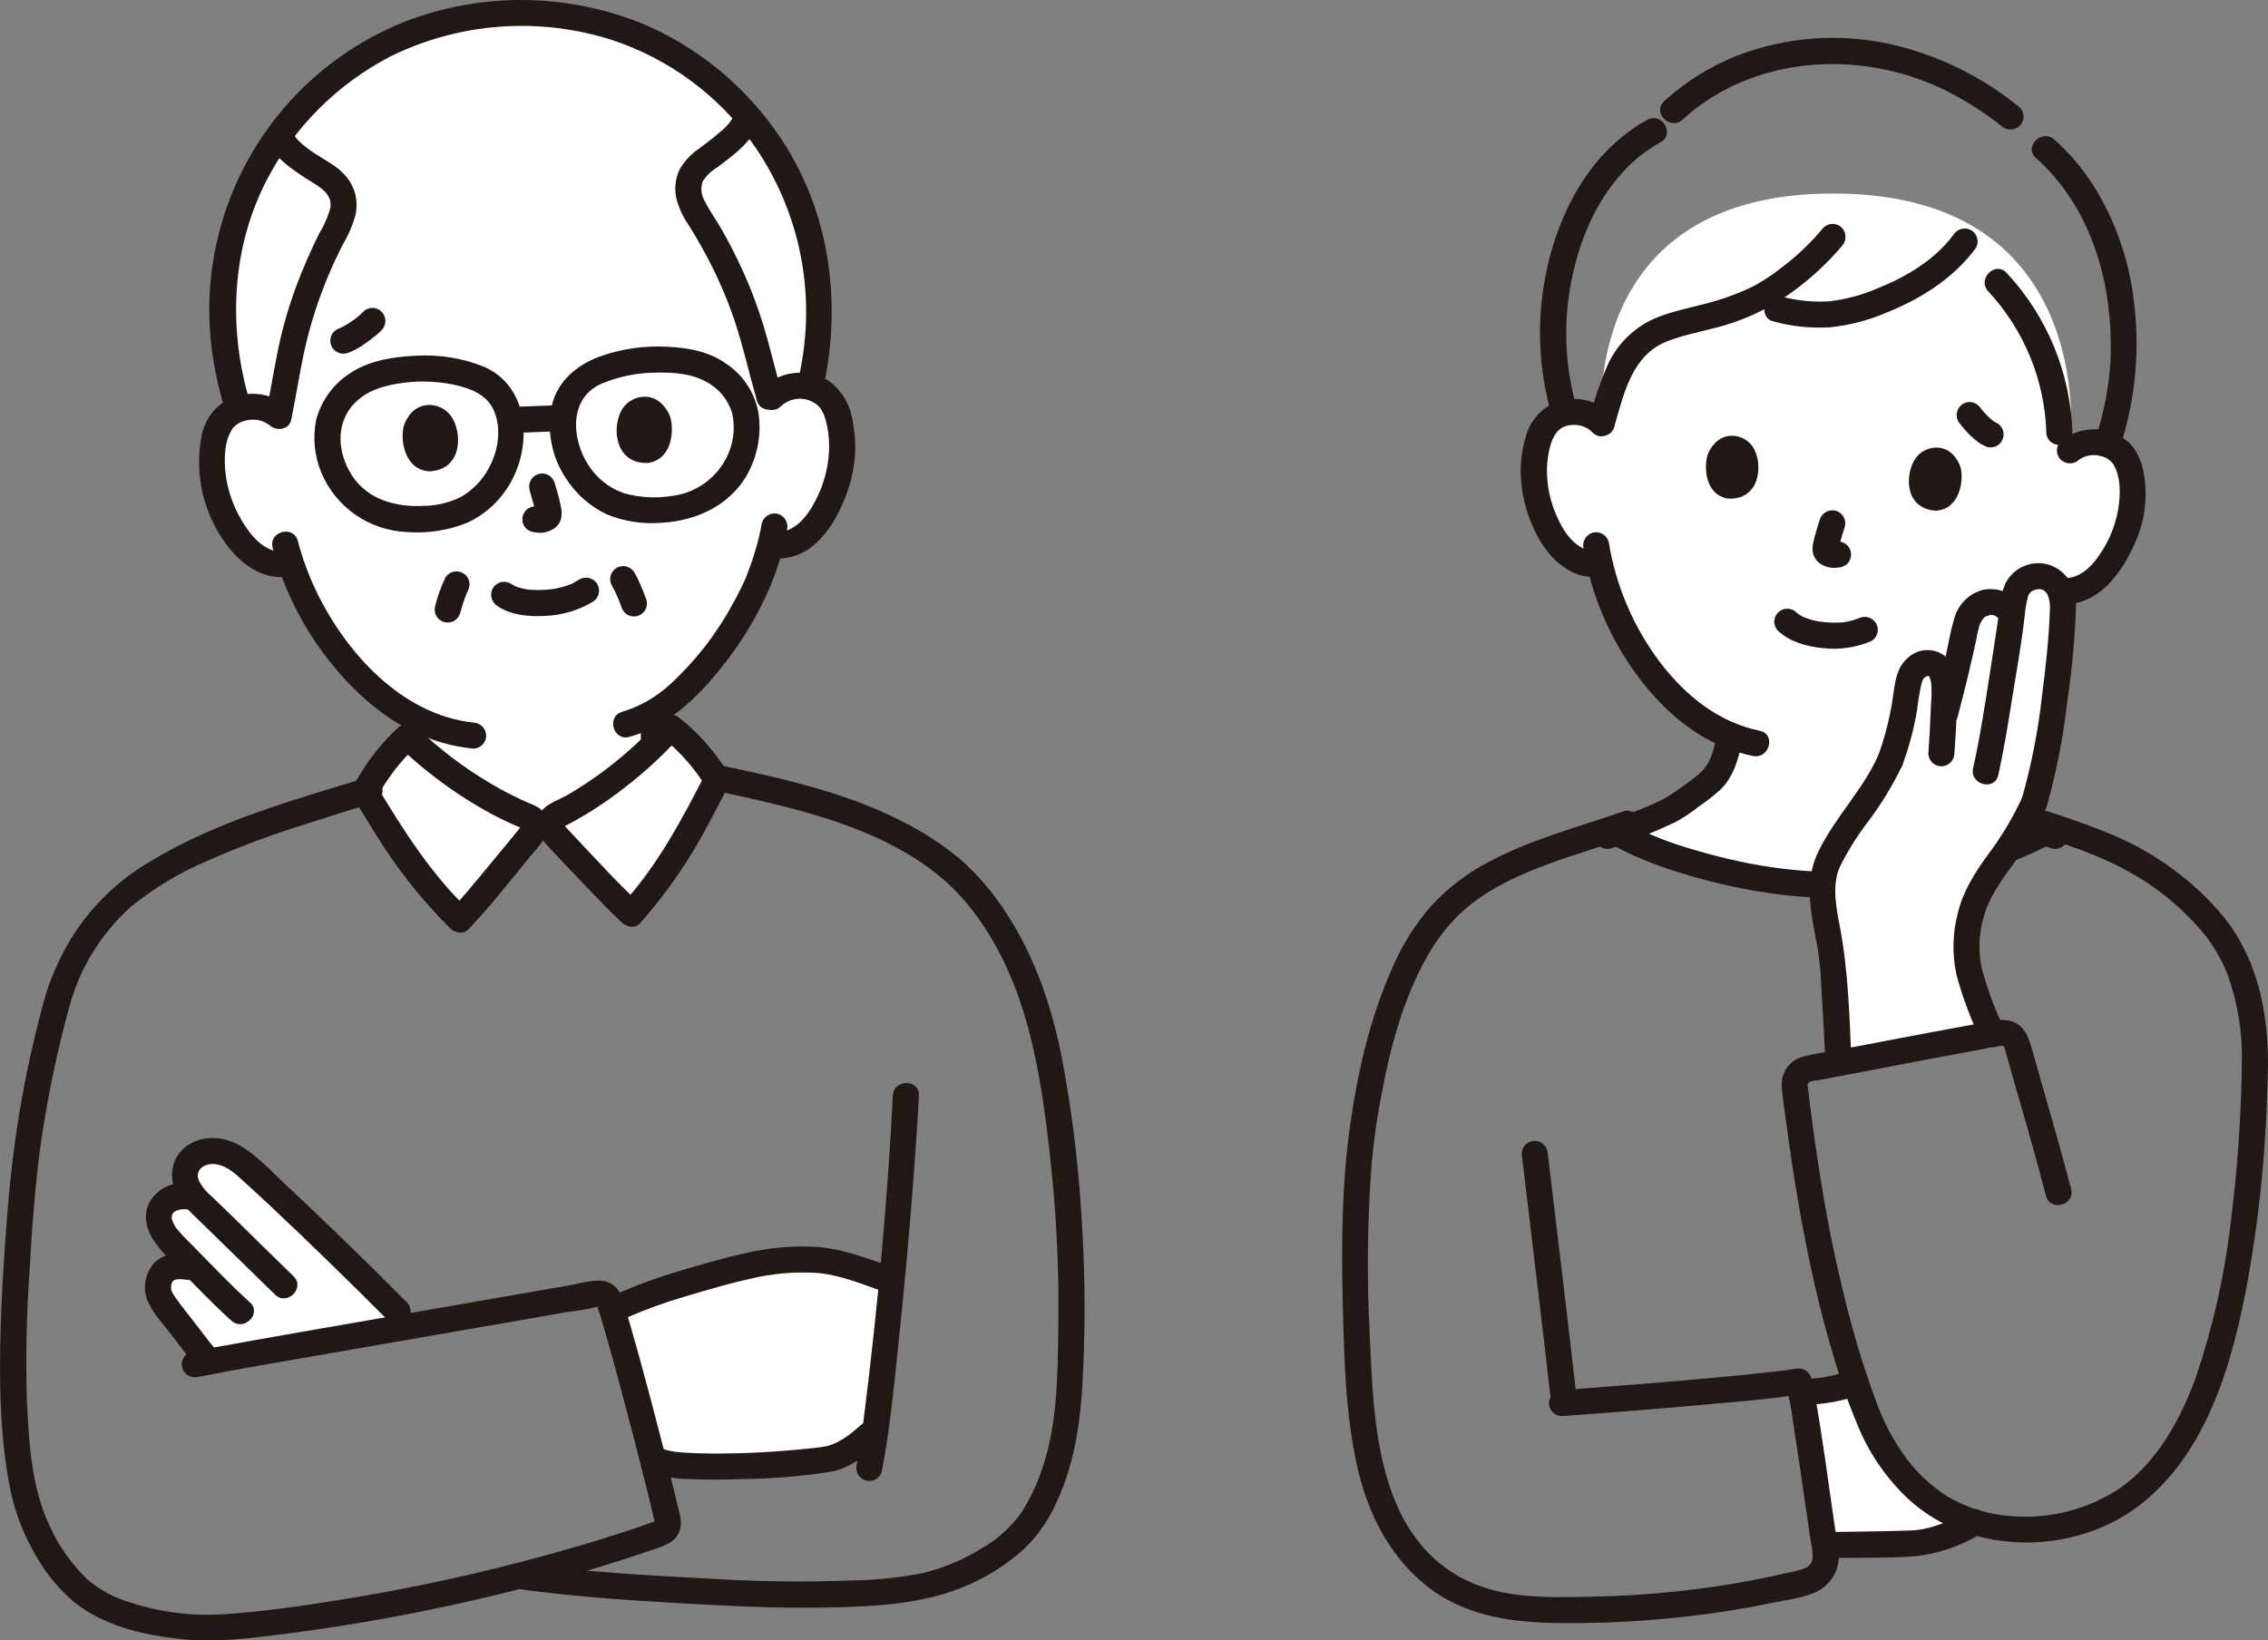 <?xml version="1.0" encoding="UTF-8"?>
<svg id="Calque_1" data-name="Calque 1" xmlns="http://www.w3.org/2000/svg" viewBox="0 0 800 578.72">
  <rect x="0" y="0" width="800" height="578.72" fill="#808080" stroke="none"/>
  <defs>
    <style>
      .cls-1 {
        fill: none;
      }

      .cls-2 {
        fill: #fff;
      }

      .cls-3 {
        fill: #211715;
      }
    </style>
  </defs>
  <path class="cls-2" d="M730.14,158.91c2.67-2.19,6.1-3.23,9.53-2.87,4.42,.11,8.43,2.65,10.41,6.61,3.29,6.55,2.45,18.23-.42,25.32-2.04,5.02-5.34,12.69-12.53,17.9-3.2,2.36-7.25,3.28-11.16,2.53l-1.04-.24c-1.24,3.43-2.7,6.78-4.37,10.03-2.76,6.34-15.57,26.02-31.79,37.35,.03,3.28-.02,5.15,.33,9.98,.07,2.62,.51,5.21,1.31,7.7,1.11,3.2,3.06,6.04,5.64,8.22,5.73,4.62,11.63,6.83,18.89,9.56l6.63,2.61c-23.37,11.74-49.06,18.1-75.21,18.62-25.29,.1-58.48-8.62-76.25-18.56l6.79-2.67c7.26-2.72,13.15-4.94,18.87-9.56,3.01-2.06,5.86-4.35,8.53-6.84,3.58-4,4.81-9.08,5.84-15.14-11.17-4.5-20.61-12.75-29.27-24.43-7.94-10.82-13.59-23.15-16.58-36.23-4.25,.64-8.56-.71-11.69-3.66-6.54-6.02-8.93-14.01-10.37-19.24-2.03-7.37-1.51-19.07,2.52-25.19,2.43-3.7,6.71-5.75,11.11-5.35,3.45,.05,6.74,1.47,9.13,3.96,0,0-8.48-81.06,81.65-81.06,95.51,.02,83.48,90.67,83.48,90.67Z"/>
  <path class="cls-2" d="M74.97,158.6c.23-2.91,1-5.75,2.27-8.37,1.43-2.79,3.89-4.9,6.86-5.89-.3-.99-.46-1.55-.46-1.55-3.28-10.58-5-21.59-5.1-32.66-.36-32.42,14.38-63.16,39.88-83.17,17.46-13.89,38.99-21.68,61.29-22.18,22.27-1.21,44.33,4.9,62.81,17.4,26.97,18,44.02,47.52,46.15,79.87,.75,11.05-.12,22.16-2.58,32.96l-.32,1.48c3.22,.68,6.01,2.65,7.73,5.45,4.11,6.53,4.42,18.84,2.13,26.56-1.62,5.46-4.31,13.83-11.31,20.02-3.11,2.8-7.26,4.17-11.43,3.78l-1.12-.14c-.95,3.72-2.14,7.38-3.56,10.94-2.62,8.05-17.63,36.36-37.58,48.17v11.58c-10.35,10.26-22.26,18.83-35.28,25.38l-8.28,.29c-16.08-6.78-30.78-16.48-43.33-28.6v-8.07c-7.54-4.58-14.32-10.3-20.12-16.95-9.41-10.52-16.58-22.86-21.04-36.26-4.39,1.11-9.05,.13-12.62-2.65-7.46-5.64-10.77-13.77-12.81-19.09-2.05-5.86-2.8-12.1-2.18-18.28Z"/>
  <path class="cls-2" d="M222.69,322.27c12.98-14.07,21.83-30.91,30.19-47.18-4.32-7.05-9.83-13.28-16.29-18.43-11.68,12.97-25.66,23.67-41.23,31.56-1.78,.86-1.62,3.97-.57,5.19,.81,.94,21.48,23.04,27.9,28.86Z"/>
  <path class="cls-2" d="M162.19,324.38c-13.93-13.12-23.93-29.31-33.41-44.96,3.82-7.33,8.88-13.94,14.97-19.52,12.56,12.12,27.25,21.82,43.33,28.6,1.83,.74,1.9,3.85,.93,5.14-.74,1-19.82,24.48-25.82,30.74Z"/>
  <path class="cls-3" d="M568.18,299.33c7.68-2.69,15.22-5.76,22.59-9.2,2.93-1.59,5.71-3.43,8.32-5.5,2.72-1.86,5.32-3.89,7.78-6.08,4.84-4.79,6.58-11.38,7.71-17.88,.6-2.44-.81-4.92-3.21-5.66-2.45-.65-4.96,.78-5.66,3.21-.92,5.29-1.92,10.76-6.08,14.51-2.21,1.99-4.75,3.64-7.11,5.44-2.38,1.79-4.93,3.34-7.62,4.62-6.15,2.98-12.8,5.16-19.16,7.66-2.4,.74-3.81,3.22-3.21,5.66,.69,2.44,3.21,3.87,5.66,3.21h0Z"/>
  <path class="cls-3" d="M684.17,256.35c.03,6.06-.25,12.96,2.03,18.66,1.22,3.34,3.16,6.37,5.69,8.88,2.58,2.34,5.46,4.33,8.56,5.92,7.33,3.9,15.49,6.49,23.22,9.53,2.45,.66,4.97-.77,5.66-3.21,.61-2.44-.8-4.93-3.21-5.66-6.45-2.54-13.19-4.75-19.41-7.78-4.94-2.41-9.77-5.35-11.86-10.67-.87-2.76-1.3-5.63-1.28-8.52-.14-2.38-.17-4.76-.19-7.15-.03-5.92-9.23-5.93-9.2,0h0Z"/>
  <path class="cls-1" d="M795.4,374.89c-.51,28.63-3.09,61.59-10.35,91.44-5.35,22.02-12.7,42.52-29.69,58.41-14.97,14.01-40.76,18.09-58.9,12.3-6.78,4.28-14.5,6.83-22.49,7.45-10.26,.19-20.53,.41-30.79,.59,2.16,4.71,.09,10.29-4.62,12.45-.56,.26-1.14,.46-1.74,.6-23.24,5.75-47.02,8.98-70.95,9.62-26.42,.68-48.34,1.11-65.9-17.44-16.22-17.12-19.24-42.29-20.62-64.77-1.41-21.53-1.67-43.12-.78-64.67,1.06-20.72,4.54-41.25,10.38-61.16,3.23-10.4,7.76-20.35,13.49-29.62,13.9-20.95,36.35-27.9,59.9-35.58l4.61-1.32c1.03-.3,1.75-.38,2.05-.18,17.48,10.2,51.52,19.3,77.36,19.2,27.37-.52,54.23-7.49,78.4-20.34,19.78,6.32,34.88,13.31,47.25,25.5,13.35,11.47,23.38,27.19,23.39,57.52"/>
  <path class="cls-2" d="M659.72,501.69c4.85,11.94,17.25,28.92,32.79,33.88,1.29,.56,2.62,1.05,3.97,1.46-6.78,4.29-14.5,6.85-22.5,7.47-9.58,.17-19.16,.38-28.74,.56l-1.65,.33c-2.97-20.04-6.3-44.17-8.26-54.27,6.54-.06,13.02-1.19,19.2-3.33,1.63,4.75,3.35,9.41,5.19,13.91Z"/>
  <path class="cls-1" d="M717.94,118.5c-3.53-6.93-8.03-13.32-13.37-18.97l-13.56-11.83c-8.43,10-21.06,16.39-32.61,20.31-15.04,5.11-24.96,3.17-40.7-1.61-3.73,1.65-7.68,3.02-11.1,4.14-7.69,2.51-16.44,3.35-23.58,7.14-5.79,3.39-10.25,8.64-12.66,14.9-1.58,3.72-4.28,12.94-5.37,16.71-2.39-2.49-5.68-3.91-9.13-3.96-1.32-.04-2.64,.09-3.92,.38-3.05-10.48-4.41-21.37-4.02-32.28,1.97-34.85,18.15-57.9,35.5-67.2,16.29-20.09,43.88-30.86,72.16-27.8,17.82,1.89,34.79,8.56,49.13,19.31,9.2,8.11,16.69,14.72,16.69,14.72,16.29,14.36,28.27,38.71,27.74,72-.24,11.01-2.21,21.91-5.83,32.31-1.18-.39-2.4-.64-3.64-.75-3.43-.35-6.86,.68-9.53,2.87l-3.41,2.92-.32-9.27c-.29-11.83-3.17-23.46-8.46-34.06Z"/>
  <path class="cls-3" d="M568.24,146.05c-5.35-5.26-13.36-6.78-20.26-3.83-4.88,2.33-8.48,6.7-9.81,11.95-3.72,11.78-1.3,25.58,4.82,36.15,4.25,7.35,11.36,13.87,20.4,13.2,2.51-.06,4.54-2.08,4.6-4.6-.02-2.53-2.07-4.58-4.6-4.6-7.02,.52-11.48-6.03-14.06-11.75-2.2-4.76-3.43-9.9-3.64-15.14-.11-2.99,.17-5.99,.83-8.9,.26-1.19,.62-2.35,1.08-3.47,.33-.71,.71-1.39,1.13-2.05,.1-.17,.77-.98,.11-.19,1.23-1.67,3.13-2.71,5.2-2.85,2.83-.4,5.69,.55,7.71,2.58,4.18,4.22,10.68-2.3,6.51-6.5h0Z"/>
  <path class="cls-3" d="M672.06,267.85c11.84-2.03,22.19-9.77,30.57-18,7.59-7.43,14.17-15.82,19.58-24.96,2.83-4.96,5.22-10.15,7.15-15.52l-5.66,3.21c15.41,3.53,25.13-10.46,30.2-22.94,2.45-6.21,3.38-12.92,2.72-19.57-.54-5.48-2.15-11.14-6.61-14.73-6.84-5.31-16.44-5.18-23.13,.32-1.78,1.8-1.78,4.7,0,6.5,1.82,1.74,4.68,1.74,6.51,0,2.32-1.62,5.27-2.05,7.96-1.17,1.67,.4,3.13,1.4,4.1,2.81,2.74,4.52,2.54,10.81,1.71,15.86-.97,5.63-3.14,10.99-6.36,15.71-3.28,4.98-8.27,9.79-14.65,8.33-2.44-.6-4.92,.81-5.66,3.21-3.03,8.01-7.15,15.55-12.25,22.42-6.14,8.72-13.69,16.35-22.35,22.59-4.85,3.5-10.4,5.91-16.28,7.04-2.44,.69-3.86,3.21-3.21,5.66,.72,2.41,3.22,3.83,5.66,3.21h0Z"/>
  <path class="cls-3" d="M558.58,193.58c2.09,12.6,6.49,24.7,12.97,35.71,6.9,11.65,16.23,22.59,27.79,29.81,5.83,3.63,12.25,6.2,18.97,7.59,5.78,1.2,8.24-7.66,2.45-8.87-14.59-3.04-25.99-12.23-34.95-23.83-9.56-12.55-15.87-27.28-18.37-42.86-.69-2.44-3.21-3.87-5.66-3.21-2.41,.72-3.83,3.22-3.21,5.66h.01Z"/>
  <path class="cls-3" d="M655.56,218.12c-.28,.12-.58,.23-.86,.36-.48,.21,1.16-.41,.47-.18-.21,.07-.42,.15-.63,.22-.89,.3-1.81,.55-2.73,.74-.6,.12-1.2,.21-1.8,.3-.89,.14,.55-.02-.06,0-.33,.02-.66,.05-.99,.07-1.71,.08-3.43,.04-5.13-.12-.81-.07-1.62-.17-2.43-.29,.89,.14-.47-.1-.53-.11-.34-.07-.67-.15-1-.22-1.21-.29-2.39-.67-3.54-1.14-.14-.06-.28-.12-.42-.18-.33-.14-.18-.07,.42,.19-.13,.02-.49-.25-.6-.31-.39-.2-.78-.43-1.15-.68-.29-.19-.56-.4-.84-.6-.62-.4,.81,.8,.36,.3-.1-.11-.23-.2-.34-.31-1.75-1.84-4.67-1.9-6.5-.15-1.82,1.73-1.9,4.61-.2,6.45,4.33,4.04,10.22,5.61,15.99,6.2,5.76,.64,11.58-.2,16.92-2.45,2.22-1.22,3.05-4,1.84-6.24-1.26-2.17-4-2.98-6.24-1.84h0Z"/>
  <path class="cls-3" d="M641.86,183.37c-.8,2.46-1.54,4.96-2.13,7.48-.28,.98-.41,2-.39,3.02,.06,2.07,1.14,3.98,2.89,5.11,1.26,.79,2.7,1.26,4.19,1.36,.92,.02,1.84-.06,2.74-.24l-1.22,.16c.13-.02,.27-.03,.4-.04,1.21-.03,2.38-.51,3.26-1.34,1.8-1.8,1.8-4.71,0-6.5-.86-.87-2.04-1.35-3.26-1.34-.65,.05-1.29,.16-1.94,.25l1.22-.16c-.4,.06-.8,.07-1.2,.03l1.22,.16c-.35-.05-.69-.14-1.02-.27l1.1,.46c-.34-.14-.66-.32-.96-.54l.93,.72c-.07-.06-.14-.12-.19-.19l.72,.93c-.08-.11-.14-.22-.19-.34l.46,1.1c-.04-.13-.08-.25-.1-.38l.16,1.22c-.04-.34-.03-.68,.02-1.02l-.16,1.22c.27-1.47,.63-2.92,1.08-4.34,.38-1.36,.8-2.72,1.24-4.07,.65-2.45-.78-4.96-3.21-5.66-2.44-.62-4.94,.8-5.66,3.21v-.02Z"/>
  <path class="cls-3" d="M602.52,159.9c-1.63,4.36-1.33,14.64,7.04,16,11.13,.57,12.44-11.74,9.03-17.77-2.79-4.93-11.69-7.44-16.07,1.78Z"/>
  <path class="cls-3" d="M691.62,165.08c1.11,4.52-.38,14.69-8.85,15.07-11.12-.71-11-13.11-6.91-18.7,3.34-4.58,12.48-6.03,15.76,3.63Z"/>
  <path class="cls-3" d="M581.08,42.27c-25.92,14.08-37.76,46.68-37.87,74.75-.04,9.61,1.25,19.18,3.83,28.44,1.61,5.69,10.49,3.27,8.87-2.45-4.2-15.14-4.58-31.09-1.1-46.42,2.86-12.84,8.26-25.46,17.14-35.33,3.9-4.47,8.57-8.22,13.78-11.06,5.2-2.83,.57-10.77-4.64-7.94h0Z"/>
  <path class="cls-3" d="M712.41,37.9c-13.33-10.96-29.05-18.62-45.89-22.38-18.02-3.95-36.81-2.49-54,4.2-9.39,3.75-18.03,9.16-25.51,15.96-4.37,4.01,2.14,10.5,6.5,6.51,24.44-22.38,61.69-24.85,91.02-11.11,7.62,3.6,14.79,8.08,21.38,13.32,1.83,1.72,4.68,1.72,6.5,0,1.78-1.8,1.78-4.7,0-6.5h0Z"/>
  <path class="cls-3" d="M748.16,156.65c5.18-16.39,6.71-33.71,4.49-50.76-1.71-14.47-6.62-28.38-14.39-40.71-3.81-5.9-8.39-11.26-13.62-15.95-4.41-3.92-10.94,2.56-6.5,6.5,20.1,17.87,27.45,45.54,26.3,71.69-.57,9.11-2.3,18.12-5.15,26.79-1.74,5.67,7.13,8.1,8.87,2.45h0Z"/>
  <path class="cls-3" d="M701.32,102.79c12.62,13.57,19.9,31.25,20.49,49.77,.23,5.9,9.42,5.93,9.2,0-.66-20.95-8.9-40.94-23.19-56.28-4.03-4.35-10.53,2.17-6.5,6.5h0Z"/>
  <path class="cls-3" d="M689.02,82.86c-6.5,8.77-16.54,14.76-26.52,18.76-5.47,2.4-11.26,3.97-17.2,4.67-5.8,.36-11.61-.23-17.22-1.74-5.75-1.4-8.2,7.47-2.45,8.87,6.53,1.78,13.3,2.46,20.05,2.03,6.87-.74,13.58-2.51,19.93-5.23,12.19-4.98,23.41-12.01,31.35-22.72,1.26-2.2,.53-5-1.65-6.29-2.2-1.22-4.97-.49-6.29,1.65h0Z"/>
  <path class="cls-3" d="M643.17,80.32c-4.39,5.32-9.4,10.09-14.92,14.21-3.08,2.43-6.35,4.59-9.8,6.46-3.56,1.74-7.23,3.22-11,4.44-7.84,2.65-16.19,3.67-23.82,6.93-7.29,3.22-13.15,8.99-16.48,16.23-2.73,6.3-4.94,12.82-6.6,19.49-1.65,5.7,7.22,8.13,8.87,2.45,3.33-11.47,6.12-25.15,18.51-30.07,7.54-2.99,15.74-3.98,23.4-6.66,7.5-2.53,14.56-6.2,20.94-10.87,6.44-4.64,12.28-10.05,17.4-16.11,1.73-1.82,1.73-4.68,0-6.5-1.8-1.78-4.7-1.78-6.5,0h0Z"/>
  <path class="cls-3" d="M690.79,148.73c1.28,1.78,2.71,3.45,4.28,4.97,.92,.87,1.89,1.67,2.91,2.42,.9,.65,1.89,1.17,2.94,1.55,.59,.19,1.23,.22,1.83,.08,.61-.03,1.2-.21,1.71-.54,2.19-1.28,2.93-4.1,1.65-6.29,0,0,0,0,0,0l-.72-.93c-.56-.56-1.26-.97-2.03-1.18l-.13-.05,1.1,.46c-.69-.32-1.35-.73-1.94-1.21l.93,.72c-1.84-1.47-3.49-3.16-4.91-5.03l.72,.93c-.13-.17-.26-.35-.38-.53-.64-1-1.62-1.74-2.75-2.11-2.45-.68-4.98,.76-5.66,3.21,0,0,0,0,0,0-.34,1.19-.17,2.48,.46,3.54h0Z"/>
  <path class="cls-3" d="M572.88,286.14c-16.15,5.65-33.01,9.93-48.13,18.12-7.25,3.84-13.82,8.84-19.45,14.8-5.85,6.57-10.6,14.05-14.06,22.14-7.8,17.34-12.17,36.14-14.88,54.91-3.07,21.25-3.26,42.83-2.71,64.25,.49,19,.91,38.59,5.13,57.21,3.88,17.12,12.13,33.12,26.62,43.54,13.18,9.48,29.65,11.39,45.44,11.48,20.04,.18,40.07-1.31,59.86-4.47,4.97-.81,9.93-1.73,14.86-2.76,4.93-1.02,10.53-1.64,15.12-3.77,3.87-1.84,6.67-5.36,7.61-9.54,.92-4.27-.42-8.93-1.05-13.17-2.33-15.85-4.33-31.79-7.22-47.55-.32-1.75-.63-3.52-1.12-5.24-.74-2.4-3.22-3.81-5.66-3.2-.81,.14-1.62,.26-2.44,.37-.17,.02-1.39,.19-.25,.04-.54,.07-1.09,.14-1.63,.21-2.29,.29-4.58,.54-6.87,.79-6.52,.71-13.04,1.32-19.57,1.92-17.16,1.56-34.33,2.91-51.51,4.18-2.51,.06-4.54,2.08-4.6,4.6,.02,2.53,2.07,4.58,4.6,4.6,17.44-1.29,34.86-2.66,52.27-4.25,10.81-.98,21.73-1.8,32.44-3.59l-5.66-3.21c1.09,4.41,1.93,8.89,2.49,13.4,1.22,7.68,2.34,15.38,3.46,23.08,.64,4.41,1.28,8.81,1.93,13.22,.28,1.92,.57,3.83,.85,5.75,.45,1.82,.67,3.7,.65,5.58-.43,3.51-3.65,4.1-6.53,4.77-4.7,1.09-9.43,2.1-14.17,3.03-18.96,3.6-38.18,5.57-57.48,5.9-14.54,.33-30.38,.83-43.81-5.69-31.59-15.33-32.92-55.39-34.21-85.81-1.15-20.71-.92-41.47,.7-62.14,.84-8.94,2.18-17.83,4.02-26.62,1.59-8.48,3.74-16.84,6.43-25.04,5.43-15.5,12.76-30.66,26.44-40.46,12.75-9.13,27.95-13.75,42.69-18.55,3.94-1.28,7.87-2.58,11.78-3.95,2.42-.72,3.84-3.22,3.23-5.67-.69-2.43-3.21-3.86-5.66-3.21h0Z"/>
  <path class="cls-3" d="M536.76,407.05c3.47,29.03,6.98,58.06,10.31,87.11,.07,2.51,2.09,4.53,4.6,4.6,2.53-.01,4.58-2.07,4.6-4.6-3.33-29.05-6.84-58.08-10.31-87.11-.07-2.51-2.09-4.52-4.6-4.6-2.53,.01-4.58,2.07-4.6,4.6h0Z"/>
  <path class="cls-3" d="M719.31,289.59c-19.01,9.69-39.7,15.62-60.95,17.48-20.25,1.78-40.51-1.31-59.94-7.03-9.44-2.58-18.53-6.27-27.1-10.99-5.13-2.97-9.77,4.98-4.64,7.94,8.05,4.47,16.56,8.06,25.39,10.71,10.13,3.23,20.5,5.64,31.02,7.21,10.53,1.67,21.2,2.21,31.84,1.62,11.83-.8,23.56-2.79,34.99-5.94,11.77-3.14,23.18-7.52,34.04-13.06,5.26-2.72,.61-10.66-4.64-7.94h0Z"/>
  <path class="cls-3" d="M645.23,549.66c9.94-.18,20.01,.07,29.92-.61,8.43-.86,16.55-3.62,23.75-8.09,5.11-2.98,.49-10.92-4.64-7.94-6.08,3.54-13.35,6.64-20.06,6.89-9.65,.36-19.32,.38-28.97,.56-5.91,.11-5.94,9.31,0,9.2h0Z"/>
  <path class="cls-3" d="M635.33,495.71c3.62-.1,7.23-.44,10.81-1.02,3.26-.6,6.47-1.43,9.62-2.48,2.45-.68,3.89-3.21,3.21-5.66-.68-2.45-3.21-3.89-5.66-3.21h0c-3.06,1.01-6.18,1.82-9.34,2.43-.37,.07-.75,.13-1.12,.19-.32,.05-1.67,.16-.19,.03-.68,.06-1.37,.16-2.05,.22-1.76,.16-3.52,.25-5.28,.3-2.54,0-4.6,2.06-4.6,4.6s2.06,4.6,4.6,4.6h0Z"/>
  <path class="cls-3" d="M708.3,291.75c17.64,5.01,35.81,10.32,51,20.96,6.01,4.25,11.51,9.18,16.4,14.69,4.36,4.92,7.81,10.58,10.17,16.71,3.48,9.88,5.15,20.31,4.93,30.78,.02,5.92,9.22,5.93,9.2,0-.06-18.36-3.83-36.58-15.45-51.21-4.88-5.94-10.45-11.28-16.58-15.92-7.11-5.44-14.89-9.93-23.15-13.38-11.1-4.55-22.48-8.39-34.07-11.5-5.7-1.62-8.14,7.25-2.45,8.87h0Z"/>
  <path class="cls-2" d="M708.5,299.12c2.31-3.3,4.42-6.74,6.32-10.29,.96-1.82,1.85-3.71,2.72-5.75,5.73-18.57,9.22-50.29,10.04-66.84,.4-2.77,.08-5.59-.92-8.2-1.54-2.94-4.58-4.79-7.89-4.81-5.9,.57-7.66,4.39-8.34,7.97-.27,1.4-.57,3.54-.77,5.24l-.12-.15c-1.81-2.52-4.75-3.99-7.86-3.91-4.46,.41-7.35,3.79-8.42,9.09-1.61,8.14-4.91,21.77-7.77,32.43,.16-3.68,.26-7.12,.37-11.26,.03-1.86-.31-3.71-1.01-5.43-.62-1.59-1.97-2.79-3.62-3.23-2.78-.39-5.52,.97-6.9,3.42-1.1,2.54-1.78,5.24-1.99,8-.99,7.81-2.86,15.49-5.59,22.88-5.52,13.04-21.48,29.7-23.47,40.31-1.11,5.92-.14,10.73,.65,15.96,.8,5.29,2.47,11.02,2.73,17.67,.86,12.88,1.32,20.61,1.88,32.85,17.78-3.39,37.44-7.2,54.29-10.18-4.67-10.31-10-23.57-9.2-31.07,.1-9.6,3.29-18.91,9.1-26.54,2.09-2.92,4.01-5.56,5.79-8.15Z"/>
  <path class="cls-3" d="M690.56,252.76c2.4-9.15,4.69-18.35,6.64-27.62,.28-1.72,.69-3.41,1.23-5.07,.18-.38,.38-.76,.6-1.12,.1-.16,.64-.89,.27-.44,.29-.36,.62-.69,.98-.98-.57,.46,.48-.24,.57-.29-.74,.38,1.59-.36,.83-.27,.67-.12,1.36-.04,1.97,.24,.45,.22,.86,.5,1.23,.84,.49,.46,.96,.96,1.39,1.48,1.8,1.78,4.7,1.78,6.5,0,1.74-1.82,1.74-4.69,0-6.5-3.14-4.02-8.28-5.94-13.29-4.96-5.07,1.35-9,5.37-10.24,10.47-1.44,4.79-2.16,9.88-3.31,14.76-1.35,5.69-2.76,11.36-4.25,17.01-1.51,5.73,7.36,8.17,8.87,2.45h0Z"/>
  <path class="cls-3" d="M721.98,284.3c3.33-11.75,5.7-23.75,7.09-35.89,1.74-11.42,2.81-22.93,3.2-34.48,.1-6.61-2.89-12.31-9.31-14.64-6.11-1.95-12.73,.84-15.6,6.57-1.05,2.46-1.7,5.08-1.94,7.75-.16,1.15-.41,3.32-.49,3.99-.05,.4-.29,1.99-.42,2.87-.78,5.24-1.58,10.47-2.4,15.69-1.83,11.63-3.55,23.35-6.13,34.84-1.3,5.76,7.57,8.23,8.87,2.45,2.04-9.08,3.48-18.32,4.97-27.5,1.55-9.56,3.28-19.15,4.36-28.77,.17-2.08,.51-4.14,1.03-6.16,.19-1.46,1.26-2.64,2.7-2.97,4.41-1.34,5.26,3.61,5.17,6.58-.32,10.35-1.49,20.72-2.81,30.98-1.36,12.26-3.75,24.38-7.13,36.24-1.72,5.67,7.14,8.1,8.87,2.45h0Z"/>
  <path class="cls-3" d="M653.11,375.07c-.74-16.19-1.11-32.51-4.18-48.44-1.27-6.59-2.73-14.25-.11-20.46,2.74-5.64,6.05-10.99,9.86-15.97,4.65-6.12,8.68-12.68,12.03-19.6,1.2-2.2,.47-4.96-1.65-6.29-2.2-1.26-5-.53-6.29,1.65-5.43,12.54-15.57,22.34-21.45,34.62-3.53,7.37-3.42,14.79-2.21,22.73,.59,3.88,1.4,7.71,2.09,11.58,.65,4.2,1.05,8.42,1.2,12.67,.59,9.16,1.09,18.33,1.51,27.51,.27,5.89,9.47,5.93,9.2,0h0Z"/>
  <path class="cls-3" d="M706.79,362.57c-3.22-6.71-5.82-13.7-7.75-20.89-1.32-6.14-1.06-12.51,.77-18.51,1.88-6.78,5.96-12.26,9.99-17.91,4.62-6.18,8.55-12.85,11.73-19.88,1.19-2.2,.47-4.96-1.65-6.29-2.2-1.26-5-.53-6.29,1.65-3.45,7.54-7.73,14.68-12.74,21.28-4.46,6.22-8.43,12.5-10.26,20.04-1.9,7.22-2.04,14.79-.41,22.07,2.17,7.94,5.07,15.67,8.67,23.07,1.29,2.18,4.1,2.91,6.29,1.65,2.14-1.32,2.87-4.09,1.65-6.29h0Z"/>
  <path class="cls-3" d="M671.18,269.49c2.28-6.19,3.97-12.58,5.05-19.09,.34-2.98,.82-5.94,1.46-8.87,.09-.36,.19-.71,.31-1.06,.21-.55,.24-.66,.1-.34,.13-.29,.28-.56,.45-.83-.25,.31-.19,.26,.18-.15,.41-.37,.47-.43,.19-.17,.26-.17,.54-.33,.82-.47-.93,.41,1.17-.42,.46-.1-.32,.04-.24,.06,.24,.03-.57-.09-.56-.06,.03,.09-.4-.15-.36-.1,.11,.16-.35-.24-.33-.18,.06,.19-.12-.45,.09,.34,.16,.56,.11,.38,.4,1.48,.41,1.55,.18,2.63,.15,5.28-.11,7.9-.18,5.62-.49,11.24-.91,16.86,.02,2.53,2.07,4.58,4.6,4.6,2.52-.05,4.55-2.08,4.6-4.6,.38-5.12,.68-10.25,.86-15.38,.19-5.32,1.01-11.28-1.72-16.12-2.83-4.77-8.99-6.35-13.76-3.52-.47,.28-.92,.6-1.34,.95-4.9,3.74-5.06,10.06-5.94,15.65-1.08,6.72-2.8,13.33-5.15,19.72-.65,2.45,.78,4.96,3.21,5.66,2.44,.62,4.94-.8,5.66-3.21h-.02Z"/>
  <path class="cls-1" d="M94.98,144.62c-2.1-.9-4.38-1.28-6.65-1.11-1.44,.09-2.85,.37-4.22,.84-3.58-11.06-5.46-22.59-5.58-34.21-.26-22.4,6.73-44.29,19.93-62.4,2.46,6.2,12.59,11.52,17.63,15.05,6.86,4.79,5.96,11.55,2.48,18.03-5.54,10.32-9.99,21.19-13.29,32.43-3.24,11.01-4.64,22.36-6.98,33.49-.99-.88-2.11-1.59-3.32-2.12Z"/>
  <path class="cls-1" d="M274.41,138.26c-1.05,.68-1.99,1.51-2.78,2.47-3.29-11.11-5.56-22.57-9.72-33.52-4.16-10.95-9.44-21.44-15.76-31.31-3.97-6.2-5.39-12.86,1.08-18.17,4.92-4.04,15.1-10.4,16.6-16.99,12.52,14.39,22.64,34.33,24.82,61.31,.86,11.55-.1,23.17-2.83,34.43-1.27-.29-2.58-.43-3.88-.41-2.67,0-5.28,.76-7.53,2.19Z"/>
  <path class="cls-3" d="M290.53,136.23c6.11-28.31,2.53-58.33-12.54-83.36-11.7-19.37-29.07-34.68-49.77-43.85-27.03-11.45-57.45-12.02-84.89-1.59-49.79,19.54-78.18,72.19-67.14,124.52,.8,4.07,1.82,8.09,3.01,12.07,1.68,5.66,10.56,3.26,8.87-2.45-7.66-25.78-6.47-53.92,6.01-78.05,9.7-18.69,24.94-33.93,43.64-43.61,24.33-11.98,52.37-14.05,78.2-5.79,19.89,6.58,37.19,19.28,49.42,36.28,14.82,20.85,21.33,46.48,18.27,71.88-.44,3.86-1.15,7.69-1.96,11.5-1.25,5.77,7.62,8.24,8.87,2.45h0Z"/>
  <path class="cls-3" d="M94.66,50.44c2.7,5.57,8.44,9.34,13.46,12.62,4.02,2.63,9.48,4.98,8.35,10.56-.9,3.09-2.2,6.04-3.88,8.78-1.89,3.75-3.63,7.58-5.25,11.45-3.2,7.49-5.81,15.22-7.82,23.11-2.34,9.42-3.68,19.06-5.65,28.55-1.2,5.78,7.66,8.24,8.87,2.45,1.81-8.74,3.09-17.6,5.1-26.3,1.95-8.25,4.58-16.33,7.86-24.14,1.58-3.82,3.35-7.57,5.23-11.25,1.9-3.19,3.38-6.61,4.41-10.18,1.65-7.51-1.53-13.64-7.76-17.82-5.1-3.45-12.16-6.65-14.97-12.46-1.3-2.17-4.1-2.91-6.29-1.65-2.15,1.32-2.88,4.09-1.65,6.29h0Z"/>
  <path class="cls-3" d="M259.08,40.56c-1.24,2.3-2.94,4.32-5,5.93-2.3,2.06-4.79,3.88-7.23,5.75-2.89,1.89-5.3,4.42-7.05,7.39-1.61,3.29-2.02,7.03-1.17,10.59,.94,3.4,2.45,6.61,4.48,9.5,2.17,3.47,4.22,7.02,6.13,10.64,3.91,7.3,7.22,14.92,9.88,22.77,3.08,9.26,5.16,18.8,7.86,28.17,1.64,5.68,10.52,3.26,8.87-2.45-2.29-7.92-4.13-15.97-6.5-23.86-2.45-8.02-5.53-15.85-9.2-23.39-1.71-3.56-3.55-7.06-5.5-10.49-1.92-3.36-4.26-6.55-5.98-10.01-1.31-2.1-1.62-4.68-.85-7.03,1.29-2.06,3.05-3.77,5.15-5,5.87-4.44,12.2-8.98,14.99-16.06,.66-2.45-.78-4.97-3.21-5.66-2.44-.62-4.93,.8-5.66,3.21h0Z"/>
  <path class="cls-3" d="M101.56,143.47c-6.01-5.06-14.48-6-21.46-2.38-4.84,2.78-8.17,7.59-9.07,13.1-2.43,13.2,.7,26.82,8.64,37.63,5.56,7.6,13.4,13.17,23.2,11.47,2.44-.69,3.87-3.21,3.21-5.66-.72-2.41-3.22-3.83-5.66-3.21-6.71,1.17-12.14-5.65-15.1-10.73-2.99-4.93-4.93-10.42-5.7-16.13-.62-5.33-.64-11.72,2.36-16.31,.18-.26,.14-.21-.13,.13,.18-.22,.37-.44,.57-.65,.16-.15,1.18-1.07,.9-.86,.98-.7,2.08-1.2,3.26-1.47,2.91-.83,6.04-.25,8.45,1.57,1.82,1.73,4.68,1.73,6.5,0,1.78-1.8,1.78-4.7,0-6.5h0Z"/>
  <path class="cls-3" d="M275.49,143.3c3.9-3.67,10.03-3.48,13.69,.42,0,0,0,.01,.01,.02-.66-.78,.22,.34,.34,.52,.42,.66,.79,1.35,1.09,2.07,.48,1.23,.84,2.5,1.1,3.79,.65,3.17,.88,6.4,.67,9.63-.36,5.63-1.85,11.13-4.39,16.17-2.94,5.95-7.73,12.49-15.12,11.78-2.53,.02-4.58,2.07-4.6,4.6,.05,2.52,2.08,4.55,4.6,4.6,15.31,1.47,23.95-15.31,27.33-27.75,1.75-6.81,1.93-13.92,.51-20.8-.82-5.68-3.91-10.78-8.58-14.13-7.43-4.45-16.91-3.39-23.18,2.59-4.25,4.14,2.26,10.64,6.5,6.5h0Z"/>
  <path class="cls-3" d="M268.74,184.47c-.65,3.75-1.56,7.46-2.72,11.09-.46,1.48-.94,2.95-1.48,4.41-.11,.31-.24,.62-.35,.93-.34,.89,.53-1.37-.17,.43-.19,.47-.35,.95-.53,1.42-.11,.29-.22,.57-.33,.87-.07,.18-.15,.36-.22,.54-.23,.57,.36-.82,.1-.24-.41,.93-.82,1.85-1.26,2.76-.98,2.05-2.04,4.06-3.15,6.05-5.74,10.72-13.25,20.4-22.21,28.63-4.82,4.49-10.6,7.82-16.9,9.73-5.7,1.55-3.28,10.43,2.45,8.87,13.24-3.6,23.94-13.67,32.25-24.18,7.17-8.81,13.07-18.59,17.54-29.04,.18-.43,.35-.87,.52-1.3,.07-.19,.43-1.29,.2-.64-.32,.93,.26-.63,.42-1.03,.15-.36,.29-.73,.43-1.09,.34-.91,.66-1.82,.96-2.74,1.45-4.24,2.56-8.58,3.33-13,.6-2.44-.81-4.92-3.21-5.66-2.45-.65-4.96,.78-5.66,3.21h0Z"/>
  <path class="cls-3" d="M96.17,193.24c3.37,12.76,9.02,24.8,16.68,35.54,8.4,11.66,19.24,22.53,32.22,29.01,6.84,3.39,14.23,5.53,21.83,6.31,2.53-.02,4.58-2.07,4.6-4.6-.06-2.52-2.08-4.54-4.6-4.6-25.36-2.77-45.15-24.92-55.54-46.74-2.63-5.58-4.75-11.39-6.32-17.36-1.53-5.71-10.4-3.29-8.87,2.45h0Z"/>
  <path class="cls-3" d="M204.28,204.45c-.61,.38-1.23,.75-1.87,1.09-.21,.11-.92,.62-1.13,.57,.62-.27,.77-.34,.44-.2-.14,.06-.27,.12-.41,.17-.24,.1-.49,.19-.74,.29-1.22,.45-2.47,.82-3.74,1.09-.43,.09-.85,.18-1.28,.26,.67-.13-.15,.02-.41,.06-.95,.13-1.91,.22-2.87,.28-1.72,.12-3.45,.12-5.18,0-.4-.03-.93-.11-.24-.01-.38-.05-.77-.1-1.15-.17-.58-.1-1.16-.22-1.73-.36s-1.09-.31-1.63-.48c-.8-.26-.03,.13,.22,.1-.24-.07-.47-.17-.68-.29-.65-.3-1.27-.65-1.86-1.05-2.23-1.21-5.02-.4-6.25,1.82-1.15,2.23-.35,4.98,1.82,6.25,4.79,3.25,11.34,3.76,16.93,3.4,5.87-.27,11.58-1.98,16.62-4.99,2.16-1.34,2.82-4.18,1.48-6.33-1.34-2.16-4.18-2.82-6.33-1.48h0Z"/>
  <path class="cls-3" d="M186.79,172.87c.43,1.43,.83,2.86,1.22,4.3,.44,1.51,.79,3.04,1.05,4.59l-.16-1.22c.04,.31,.04,.62,.02,.93l.16-1.22c-.03,.19-.07,.37-.14,.55l.46-1.1c-.06,.12-.13,.24-.21,.35l.72-.93c-.06,.07-.12,.13-.19,.19l.93-.72c-.27,.18-.55,.34-.85,.47l1.1-.46c-.36,.15-.73,.26-1.11,.32l1.22-.16c-.39,.04-.78,.04-1.17,0l1.22,.16c-.74-.1-1.47-.23-2.21-.3-1.22,0-2.39,.48-3.26,1.34-1.8,1.8-1.8,4.71,0,6.5,.9,.81,2.05,1.29,3.26,1.34,.07,0,.14,0,.21,.02l-1.22-.16c.91,.18,1.83,.29,2.75,.32,1.48-.04,2.92-.44,4.22-1.15,1.57-.82,2.72-2.28,3.13-4,.27-1.45,.22-2.94-.15-4.36-.57-2.71-1.31-5.4-2.11-8.05-.34-1.15-1.09-2.12-2.11-2.75-2.19-1.28-5.01-.55-6.29,1.65-.63,1.07-.79,2.35-.46,3.55h-.03Z"/>
  <path class="cls-3" d="M142.43,150.24c-1.26,4.74,.09,15.47,8.99,16.04,11.72-.52,11.84-13.56,7.66-19.53-3.43-4.89-13-6.61-16.66,3.49Z"/>
  <path class="cls-3" d="M236.27,146.64c1.62,4.62,1.1,15.43-7.74,16.68-11.72,.38-12.84-12.61-9.13-18.88,3.03-5.13,12.45-7.58,16.87,2.2Z"/>
  <path class="cls-3" d="M180.29,169.88c7.53-13.54,6.18-33.79-9.77-40.58-7.64-3.03-15.85-4.32-24.04-3.79-7.57,.36-15.75,1.58-22.26,5.7-6.29,3.77-10.85,9.85-12.71,16.95-1.24,6.21-.61,12.66,1.81,18.51,5.11,12.26,16.87,20.45,30.14,21.01,7.36,.59,14.76-.56,21.59-3.37,6.48-3.07,11.82-8.12,15.25-14.42,3-5.12-4.95-9.75-7.94-4.64-2.28,4.24-5.71,7.75-9.9,10.14-3.98,1.92-8.33,2.97-12.75,3.07-9.83,.53-19.86-2.01-25.53-10.68-5.13-7.86-6.05-18.56,1-25.65,4.05-4.08,9.11-5.73,14.65-6.71,6.63-1.18,13.42-1.1,20.01,.24,5.83,1.23,12.04,3.39,14.54,9.58,2.61,6.46,1.26,14.1-2.03,20.02-2.88,5.18,5.06,9.82,7.94,4.64Z"/>
  <path class="cls-3" d="M207.63,164.19c-6.03-9.1-7.15-23.69,4.52-28.82,5.96-2.52,12.35-3.84,18.81-3.91,5.94-.13,12.52,.16,17.84,3.07,4.52,2.26,7.92,6.26,9.42,11.08,1,4.34,.73,8.87-.77,13.07-3.2,8.89-11.17,15.2-20.55,16.29-5.64,.9-11.41,.56-16.91-1-5.09-1.8-9.44-5.23-12.37-9.77-1.32-2.14-4.09-2.86-6.29-1.65-2.17,1.3-2.91,4.1-1.65,6.29,3.56,5.53,8.61,9.94,14.56,12.72,6.05,2.41,12.57,3.4,19.07,2.87,13.19-.69,25.88-6.99,31.5-19.49,2.61-5.71,3.61-12.04,2.87-18.28-1-7.28-5-13.81-11.04-18.01-6.17-4.57-13.58-5.95-21.1-6.32-8.24-.48-16.49,.72-24.25,3.53-7.76,2.92-14.67,8.62-16.59,17.08-1.93,8.95-.13,18.3,4.98,25.89,3.26,4.92,11.23,.32,7.94-4.64Z"/>
  <path class="cls-3" d="M180.09,152.78l18.33-.7c2.54,0,4.6-2.06,4.6-4.6s-2.06-4.6-4.6-4.6l-18.33,.7c-2.54,0-4.6,2.06-4.6,4.6s2.06,4.6,4.6,4.6h0Z"/>
  <path class="cls-3" d="M128.11,109.99c-.81,.86-1.7,1.65-2.65,2.35l.93-.72c-2.1,1.72-4.41,3.18-6.88,4.33l1.1-.46c-.24,.1-.48,.19-.72,.26-1.15,.33-2.13,1.09-2.75,2.11-1.28,2.19-.55,5.01,1.65,6.29,1.07,.63,2.35,.79,3.55,.46,2.27-.77,4.4-1.9,6.32-3.33,1.29-.88,2.54-1.82,3.76-2.8,.78-.6,1.52-1.27,2.19-1.99,.84-.88,1.32-2.04,1.34-3.26,0-1.22-.49-2.39-1.34-3.26-1.8-1.8-4.71-1.8-6.5,0v.02Z"/>
  <path class="cls-3" d="M215.85,206.6c.9,1.58,1.69,3.22,2.36,4.9l-.46-1.1c.51,1.22,.99,2.45,1.43,3.7,.35,1.14,1.09,2.12,2.11,2.75,2.19,1.28,5.01,.54,6.29-1.65,0,0,0,0,0,0,.63-1.07,.79-2.35,.46-3.54-.68-1.95-1.47-3.87-2.3-5.75-.57-1.35-1.22-2.67-1.95-3.94-.62-1.02-1.6-1.77-2.75-2.11-1.2-.32-2.47-.15-3.54,.46-1.03,.61-1.79,1.59-2.11,2.75-.31,1.2-.14,2.47,.46,3.55v-.02Z"/>
  <path class="cls-3" d="M157.06,203.86c-1.52,3.19-2.72,6.52-3.58,9.95-.31,1.2-.14,2.47,.46,3.54,1.28,2.19,4.1,2.93,6.29,1.65,0,0,0,0,0,0,1.02-.62,1.77-1.6,2.11-2.75,.67-2.6,1.53-5.15,2.56-7.63l-.46,1.1c.18-.42,.36-.83,.56-1.23,.6-1.08,.76-2.35,.46-3.55-.67-2.45-3.21-3.89-5.66-3.21h0c-1.16,.32-2.14,1.07-2.75,2.11h0Z"/>
  <path class="cls-3" d="M226.04,251.57v9.35c.01,1.22,.49,2.38,1.34,3.26,1.79,1.8,4.7,1.8,6.5,.01,.87-.87,1.36-2.04,1.35-3.27v-9.35c-.01-1.22-.49-2.38-1.34-3.26-1.79-1.8-4.7-1.8-6.5-.01-.87,.87-1.36,2.04-1.35,3.27Z"/>
  <path class="cls-1" d="M98.73,288.9c-22.39,7.61-36.64,14.04-50.01,23.27-12.89,8.9-20.68,20.57-27.47,37.31-11.63,41.84-13.83,67.87-15.96,109.25-1.43,20.82-.68,41.73,2.22,62.39,2.25,14.37,8.85,27.7,18.92,38.19,12.74,13.13,40.8,15.66,52.51,14.74,30.19-2.36,68.32-9.05,103.79-18.06,18.64,2.56,39.26,4.05,58.88,5.08,26.69,1.4,49.56,2.69,77.93-.41,18.1-1.98,38.74-13.84,45.78-26.42,8.62-15.43,11.07-28.11,12.03-48.12,1.32-25.66,.57-51.39-2.24-76.93-2.95-25.93-6.29-52.12-18.63-75.43-4.02-7.69-8.98-14.85-14.76-21.32-5.91-6.34-12.82-11.66-20.45-15.77-20.67-12.03-44.94-17.23-68.06-22.2-8.45,16.48-17.36,33.56-30.51,47.81-6.42-5.83-27.09-27.92-27.9-28.86l-6.77,.24c-.74,1-19.82,24.48-25.82,30.74-13.96-13.15-23.98-29.37-33.47-45.06-11.49,3.51-21.35,6.63-30,9.57Z"/>
  <path class="cls-2" d="M228.49,508.83c-4.3-16.68-9.35-35.43-12.74-46.61,13.38-6.15,19.99-7.94,32.88-11.66,10.58-3.05,21.88-6.25,36.45-6.25,9.69,0,20.07,4.2,27.26,6.73l2.18,.77c-1.85,19.66-3.91,38.82-5.78,52.51l-2.13,1.92s-8.08,7.27-14.07,8.43c-8.84,1.72-52.33,4.78-60.36,.7l-2.32-1.18c-.45-1.75-.91-3.53-1.37-5.34Z"/>
  <path class="cls-2" d="M57.35,434.03c-.26-.47-.5-.94-.72-1.43-1.15-2.6-.7-5.63,1.15-7.79,2.16-2.26,5.31-3.29,8.39-2.77,0,0,1.07,.11,2.35,.25-.95-1.07-1.74-2.27-2.37-3.55-1.62-3.29-1.08-7.23,1.36-9.96,2.38-2.14,5.59-3.11,8.75-2.66,3.68,.52,7.12,2.14,9.87,4.63,14.34,12.7,40.75,38.45,54.09,51.91,0,0,2.57,2.47,5.31,5.02-28.82,5.01-58.21,10.14-71.94,12.67l-1.37-1.71c-4.26-5.31-7.83-10.18-12.42-16.07-1.57-1.76-2.82-3.77-3.7-5.95-.77-2.55-.31-5.31,1.23-7.47,2.94-3.27,6.79-2.68,12-1.75-2.12-2.18-4.24-4.36-6.38-6.5-2.17-2.03-4.06-4.35-5.62-6.88Z"/>
  <path class="cls-3" d="M303.36,502.97c-3.13,2.8-7.23,6.16-11.78,7.19-.66,.15-1.34,.24-2.01,.35-.19,.03-.38,.05-.56,.08-.61,.09,.96-.12,.31-.04-.51,.06-1.02,.13-1.52,.19-2.22,.26-4.45,.48-6.68,.67-11.65,1.12-23.36,1.55-35.07,1.28-2.65-.08-5.29-.23-7.92-.54-.89-.1-.03,0,.12,.02-.34-.05-.68-.1-1.02-.16-.46-.08-.92-.17-1.38-.28-.4-.09-.79-.22-1.19-.32-.16-.04-.31-.13-.46-.16-.77-.14,1,.46,.31,.12-2.2-1.22-4.97-.49-6.29,1.65-1.26,2.2-.52,5,1.65,6.29,4.16,1.66,8.61,2.49,13.09,2.44,6.08,.34,12.18,.25,18.26,.04,10.77-.07,21.52-.95,32.15-2.64,6.17-1.17,11.92-5.59,16.5-9.69,4.42-3.96-2.11-10.44-6.5-6.51h0Z"/>
  <path class="cls-3" d="M221.26,464.75c6.75-2.93,13.67-5.43,20.74-7.47,7.39-2.18,14.79-4.44,22.32-6.08,7.98-1.96,16.22-2.67,24.43-2.1,7.72,.78,15.12,3.81,22.38,6.38,2.45,.65,4.96-.78,5.66-3.21,.62-2.44-.79-4.94-3.21-5.66-8-2.83-15.92-5.77-24.41-6.66-8.91-.62-17.85,.13-26.53,2.23-7.79,1.64-15.44,3.98-23.07,6.24-7.82,2.31-15.48,5.12-22.93,8.41-2.18,1.29-2.91,4.1-1.65,6.29,1.32,2.14,4.09,2.87,6.29,1.65h0Z"/>
  <path class="cls-3" d="M143.48,459.41c-14.27-14.38-28.81-28.5-43.63-42.35-7.09-6.62-15.02-16.11-25.65-15.58-6.32,.32-12.08,4.08-13.29,10.62-1.24,6.71,2.65,12.02,7.23,16.44,9.68,9.34,19.22,18.83,28.89,28.19,4.25,4.12,10.76-2.37,6.5-6.5-7.63-7.4-15.2-14.86-22.78-22.31-1.92-1.89-3.87-3.73-5.82-5.6-1.9-1.55-3.49-3.44-4.68-5.57-1.9-4.29,2.27-6.63,6.01-6.02,4.07,.66,7.04,3.63,9.96,6.27,3.12,2.83,6.22,5.69,9.29,8.58,7.07,6.63,14.06,13.33,21,20.1,6.87,6.69,13.7,13.43,20.47,20.23,4.18,4.22,10.68-2.3,6.51-6.5h0Z"/>
  <path class="cls-3" d="M66.16,417.45c-5.54-.75-10.97,2.04-13.57,6.99-2.83,6.08,.13,11.79,4.1,16.48,3.75,4.44,8.14,8.45,12.2,12.61,4.14,4.23,8.32,8.42,12.73,12.38s10.92-2.54,6.5-6.5c-7.09-6.37-13.59-13.34-20.29-20.12-1.58-1.59-3.2-3.15-4.65-4.87-1.23-1.23-2.12-2.75-2.59-4.42-.43-3.05,3.1-3.67,5.56-3.35,2.54-.01,4.59-2.06,4.6-4.6-.06-2.51-2.08-4.54-4.6-4.6h0Z"/>
  <path class="cls-3" d="M66.33,442.31c-4.46-.57-9.06,.11-12.24,3.59-2.96,3.54-3.77,8.4-2.13,12.71,1.76,4.46,5.3,8.12,8.19,11.9,2.92,3.82,5.83,7.64,8.83,11.39,1.8,1.78,4.7,1.78,6.5,0,1.74-1.82,1.74-4.68,0-6.5-2.28-2.85-4.17-5.32-6.37-8.2-2.37-3.1-5.05-6.34-7.14-9.32-.47-.64-.89-1.31-1.26-2.02,0,.01-.22-.65-.28-.81-.29-.79-.03,.36-.06-.17-.02-.36-.02-.71-.02-1.07-.02-.85-.09,.19,.01-.3,.07-.35,.17-.69,.27-1.04-.16,.59-.08,.13,.12-.21,.34-.59-.8,.84,.16-.19,.54-.57-.08,.01,.26-.24,.28-.21,.81-.45,.18-.19,.32-.13,.66-.19,.98-.29,.47-.15-.63-.02,.23-.04,.37,0,.74-.03,1.11-.02,.89,.03,1.77,.1,2.64,.23,2.53-.01,4.59-2.06,4.6-4.6-.06-2.51-2.08-4.54-4.6-4.6h0Z"/>
  <path class="cls-3" d="M314.93,386.5c-1.84,36.65-5.23,73.37-9.74,109.8-.84,6.78-1.63,13.17-3.01,20.35-.61,2.44,.81,4.93,3.21,5.66,2.45,.65,4.96-.78,5.66-3.21,2.86-14.89,4.29-30.12,5.88-45.19,2.08-19.75,3.87-39.53,5.37-59.33,.71-9.35,1.36-18.7,1.83-28.07,.3-5.92-8.9-5.9-9.2,0h0Z"/>
  <path class="cls-3" d="M129.29,274.34c-25.79,7.88-52.85,15.35-76.1,29.45-11.57,6.67-21.28,16.13-28.24,27.53-4.22,6.99-7.47,14.52-9.63,22.39-2.28,8.54-4.35,17.15-6.1,25.82-3.11,15.67-5.29,31.51-6.53,47.43-1.3,15.86-2.3,31.81-2.6,47.71-.32,16.84,.21,34.26,3.54,50.81,1.54,7.43,4.18,14.58,7.86,21.22,3.66,7.07,8.64,13.36,14.69,18.53,10.53,8.4,24.45,11.6,37.57,13,12.2,1.3,24.35-.26,36.46-1.79,32.49-4.15,64.64-10.6,96.21-19.32,7.66-2.1,15.28-4.36,22.85-6.77,3.48-1.12,6.95-2.27,10.4-3.46,3.98-1.38,8.54-2.44,10.07-6.9,.98-2.84,.05-5.68-.61-8.47-.59-2.5-1.2-4.99-1.82-7.48-1.5-6.09-3.04-12.16-4.61-18.23-3.24-12.53-6.56-25.04-10.13-37.48-.7-2.44-1.41-4.87-2.14-7.3-.92-3.03-1.71-6.17-4.55-8-4.01-2.59-9.86-.51-14.26,.26-21.73,3.81-43.48,7.6-65.22,11.35-20.44,3.56-40.89,7.07-61.31,10.8-2.54,.46-5.09,.93-7.62,1.43-2.43,.7-3.86,3.21-3.21,5.66,.72,2.42,3.21,3.83,5.66,3.21,16.24-3.18,32.58-5.89,48.86-8.74,22.53-3.94,45.06-7.85,67.6-11.75,4.63-.8,9.25-1.61,13.88-2.42,3.62-.38,7.2-1.01,10.73-1.89,.64-.21,.33,.06,.29-.05,.21,.57-.79-.49-.63-.49-.24,0-.03-.41,0,.13,.21,1.08,.54,2.14,.97,3.16,.71,2.36,1.41,4.72,2.08,7.09,1.63,5.68,3.21,11.37,4.74,17.08,3.3,12.22,6.48,24.47,9.54,36.76,.62,2.52,1.24,5.04,1.85,7.57,.25,1.02,.49,2.04,.73,3.07l.33,1.4c.11,.49,.38,1.38,.17,.34-.11-.53,.69-.43-.49-.14-.79,.19-1.58,.56-2.34,.83-1.82,.64-3.63,1.26-5.46,1.87-3.4,1.14-6.82,2.24-10.25,3.3-30.19,9.28-60.99,16.46-92.17,21.46-13.89,2.27-27.92,4.27-41.97,5.19-10.98,.65-21.99-.78-32.45-4.2-5.43-1.57-10.47-4.24-14.82-7.85-5.46-5.16-9.91-11.3-13.11-18.1-6.87-13.89-7.82-30.03-8.5-45.26-.46-15.04-.17-30.1,.89-45.12,.87-15.39,1.93-30.81,4.09-46.09,2.34-16.07,5.66-31.97,9.94-47.63,3.63-13.58,11.13-25.81,21.57-35.22,8.1-6.61,17.09-12.05,26.7-16.16,11.45-5.07,23.19-9.47,35.15-13.17,7.94-2.59,15.9-5.06,23.89-7.49,5.65-1.72,3.24-10.61-2.45-8.87h0Z"/>
  <path class="cls-3" d="M252.73,279.05c16.41,3.53,32.92,7.11,48.62,13.17,14.72,5.69,29.04,13.8,39.3,26,22.12,26.29,26.81,61.72,30.26,94.69,1.89,18.39,2.69,36.88,2.39,55.36-.22,15.61-.24,31.87-4.76,46.96-1.84,6.4-4.57,12.51-8.1,18.16-3.75,5.29-8.62,9.69-14.26,12.9-6.38,3.97-13.34,6.89-20.64,8.65-8.12,1.61-16.37,2.48-24.65,2.6-16.84,.65-33.71,.44-50.53-.62-17.87-.92-35.74-1.94-53.54-3.83-4.29-.46-8.58-.96-12.86-1.54-2.44-.59-4.91,.82-5.66,3.21-.66,2.45,.77,4.97,3.21,5.66,18.73,2.56,37.57,4,56.44,5.05,17.5,.97,35.02,1.98,52.55,1.64,17.36-.33,35.14-.92,51.22-8.07,7.04-3.08,13.54-7.26,19.26-12.39,5.14-4.88,9.21-10.77,11.97-17.3,6.54-14.31,8.38-29.52,9.08-45.1,.89-19.25,.65-38.54-.72-57.76-1.18-18.36-3.53-36.63-7.04-54.7-3.51-17.25-9.29-34.19-18.92-49.02-4.58-7.33-10.19-13.95-16.67-19.67-6.46-5.34-13.51-9.92-21.03-13.63-15.65-7.94-32.67-12.61-49.71-16.48-4.24-.96-8.49-1.88-12.75-2.8-5.77-1.24-8.24,7.62-2.45,8.87h0Z"/>
  <path class="cls-3" d="M225.94,325.52c9.65-10.95,17.91-23.06,24.59-36.04,1.64-3.04,3.23-6.09,4.82-9.16,.93-1.81,2.33-3.75,2.05-5.85-.52-1.86-1.46-3.57-2.73-5.02-4.11-6.06-9.11-11.47-14.82-16.06-1.82-1.74-4.69-1.74-6.5,0-6.41,7.09-13.51,13.53-21.2,19.21-3.84,2.82-7.83,5.43-11.95,7.83-3.58,2.07-9.2,3.58-10.43,8.01-1.45,5.2,1.95,8.43,5.12,11.8,3.98,4.25,7.98,8.47,12.01,12.66,4.1,4.27,8.18,8.62,12.56,12.61s10.89-2.5,6.5-6.5c-7.66-6.99-14.68-14.77-21.79-22.31-1.43-1.52-2.86-3.04-4.28-4.56-.41-.44-.82-.89-1.23-1.32s-.96-.78-.13-.08c.2,.17,.04,.28,.1,.45-.33-1.03,.11-.51,0-.3-1.05,2.21-1.3,1.21-.23,.94,.5-.2,.98-.44,1.43-.72,1.94-1,3.84-2.04,5.71-3.15,3.87-2.28,7.61-4.76,11.23-7.41,8.36-6.09,16.09-13.01,23.07-20.64h-6.5c6.15,4.9,11.42,10.82,15.58,17.5v-4.64c-8.36,16.29-17.02,32.66-29.47,46.25-3.98,4.36,2.5,10.88,6.51,6.5Z"/>
  <path class="cls-3" d="M165.44,321.13c-13.39-12.72-23.19-28.34-32.69-44.03v4.64c3.65-6.97,8.47-13.25,14.25-18.59h-6.5c6.66,6.35,13.86,12.1,21.53,17.19,3.77,2.49,7.65,4.83,11.64,6.95,1.7,.9,3.43,1.77,5.17,2.59,.98,.46,1.96,.91,2.96,1.34,.49,.21,.98,.42,1.48,.63l1.1,.46c.89,.47,.98,.42,.26-.13,.25,.44-.62-.74-.59-.71s-.04-.72-.02-.07c.02,.42,.47-.71,.6-.86-.32,.36-.6,.75-.9,1.12-1.11,1.37-2.22,2.74-3.33,4.1-3.55,4.34-7.12,8.67-10.72,12.98-3.5,4.18-6.98,8.43-10.75,12.38-4.08,4.28,2.41,10.8,6.5,6.5,7.62-8,14.49-16.8,21.46-25.35,2.45-3,6.07-6.31,6.3-10.38,.14-2.03-.48-4.04-1.74-5.64-1.56-1.88-3.97-2.49-6.13-3.47-4.29-1.94-8.48-4.13-12.53-6.54-9.32-5.54-17.98-12.11-25.81-19.61-1.82-1.74-4.68-1.74-6.5,0-5.4,4.95-10.03,10.68-13.73,17-1,1.41-1.81,2.93-2.42,4.55-.66,2.41,.99,4.42,2.17,6.35,1.79,2.95,3.6,5.88,5.44,8.8,7.55,12.49,16.61,24.01,26.98,34.28,4.3,4.08,10.82-2.41,6.51-6.5Z"/>
  <path class="cls-3" d="M790.8,374.89c-.25,19.15-1.61,38.27-4.06,57.26-2.17,18.3-6.26,36.32-12.21,53.77-5.25,14.61-13.75,30.13-26.83,39.14-12.26,8.09-27.03,11.45-41.58,9.46-6.69-.87-13.14-3.06-18.97-6.45-6.33-3.97-11.77-9.2-15.99-15.36-4.02-5.82-7.24-12.15-9.58-18.83-3.17-8.48-5.88-17.12-8.29-25.85-4.74-17.56-8.51-35.37-11.3-53.35-1.32-8.25-2.5-16.52-3.53-24.81-.24-1.89-.47-3.77-.69-5.66-.13-1.12-.48-2.01,.5-2.53,.98-.32,2-.52,3.03-.59l3.15-.6,6.86-1.3c9.38-1.79,18.77-3.58,28.15-5.37,4.57-.86,9.15-1.72,13.72-2.56,2.14-.39,4.29-.78,6.43-1.17,2.1-.61,4.25-1,6.43-1.15,1.22,.08,1.11,1.03,1.43,2.16,.59,2.11,1.19,4.22,1.79,6.34,1,3.51,2.01,7.03,3.02,10.54,1.98,6.85,3.95,13.7,5.84,20.58,1.21,4.43,2.4,8.86,3.57,13.3,1.51,5.72,10.38,3.29,8.87-2.45-4.24-16.1-8.95-32.04-13.46-48.05-1.32-4.7-2.58-9.63-7.89-11.19-2.43-.52-4.96-.45-7.36,.21-2.36,.42-4.72,.84-7.07,1.27-10.02,1.82-20.03,3.72-30.04,5.63l-14.64,2.8c-4.62,.88-9.39,1.48-13.95,2.64-4.75,1.16-7.99,5.56-7.69,10.44,.3,4.3,1.04,8.62,1.61,12.89,2.51,18.91,5.6,37.75,9.84,56.34,2.2,9.65,4.7,19.24,7.63,28.69,2.52,8.68,5.64,17.17,9.32,25.43,3.46,7.28,8.08,13.95,13.67,19.76,5.86,6.16,13.06,10.89,21.05,13.83,15.16,5.48,31.77,5.42,46.89-.16,16.74-6.08,29.04-19.06,37.41-34.51,8.91-16.43,13.51-35.09,16.92-53.34,3.75-20.72,6.01-41.68,6.77-62.72,.2-4.83,.35-9.67,.43-14.5,.11-5.92-9.09-5.92-9.2,0h0Z"/>
</svg>